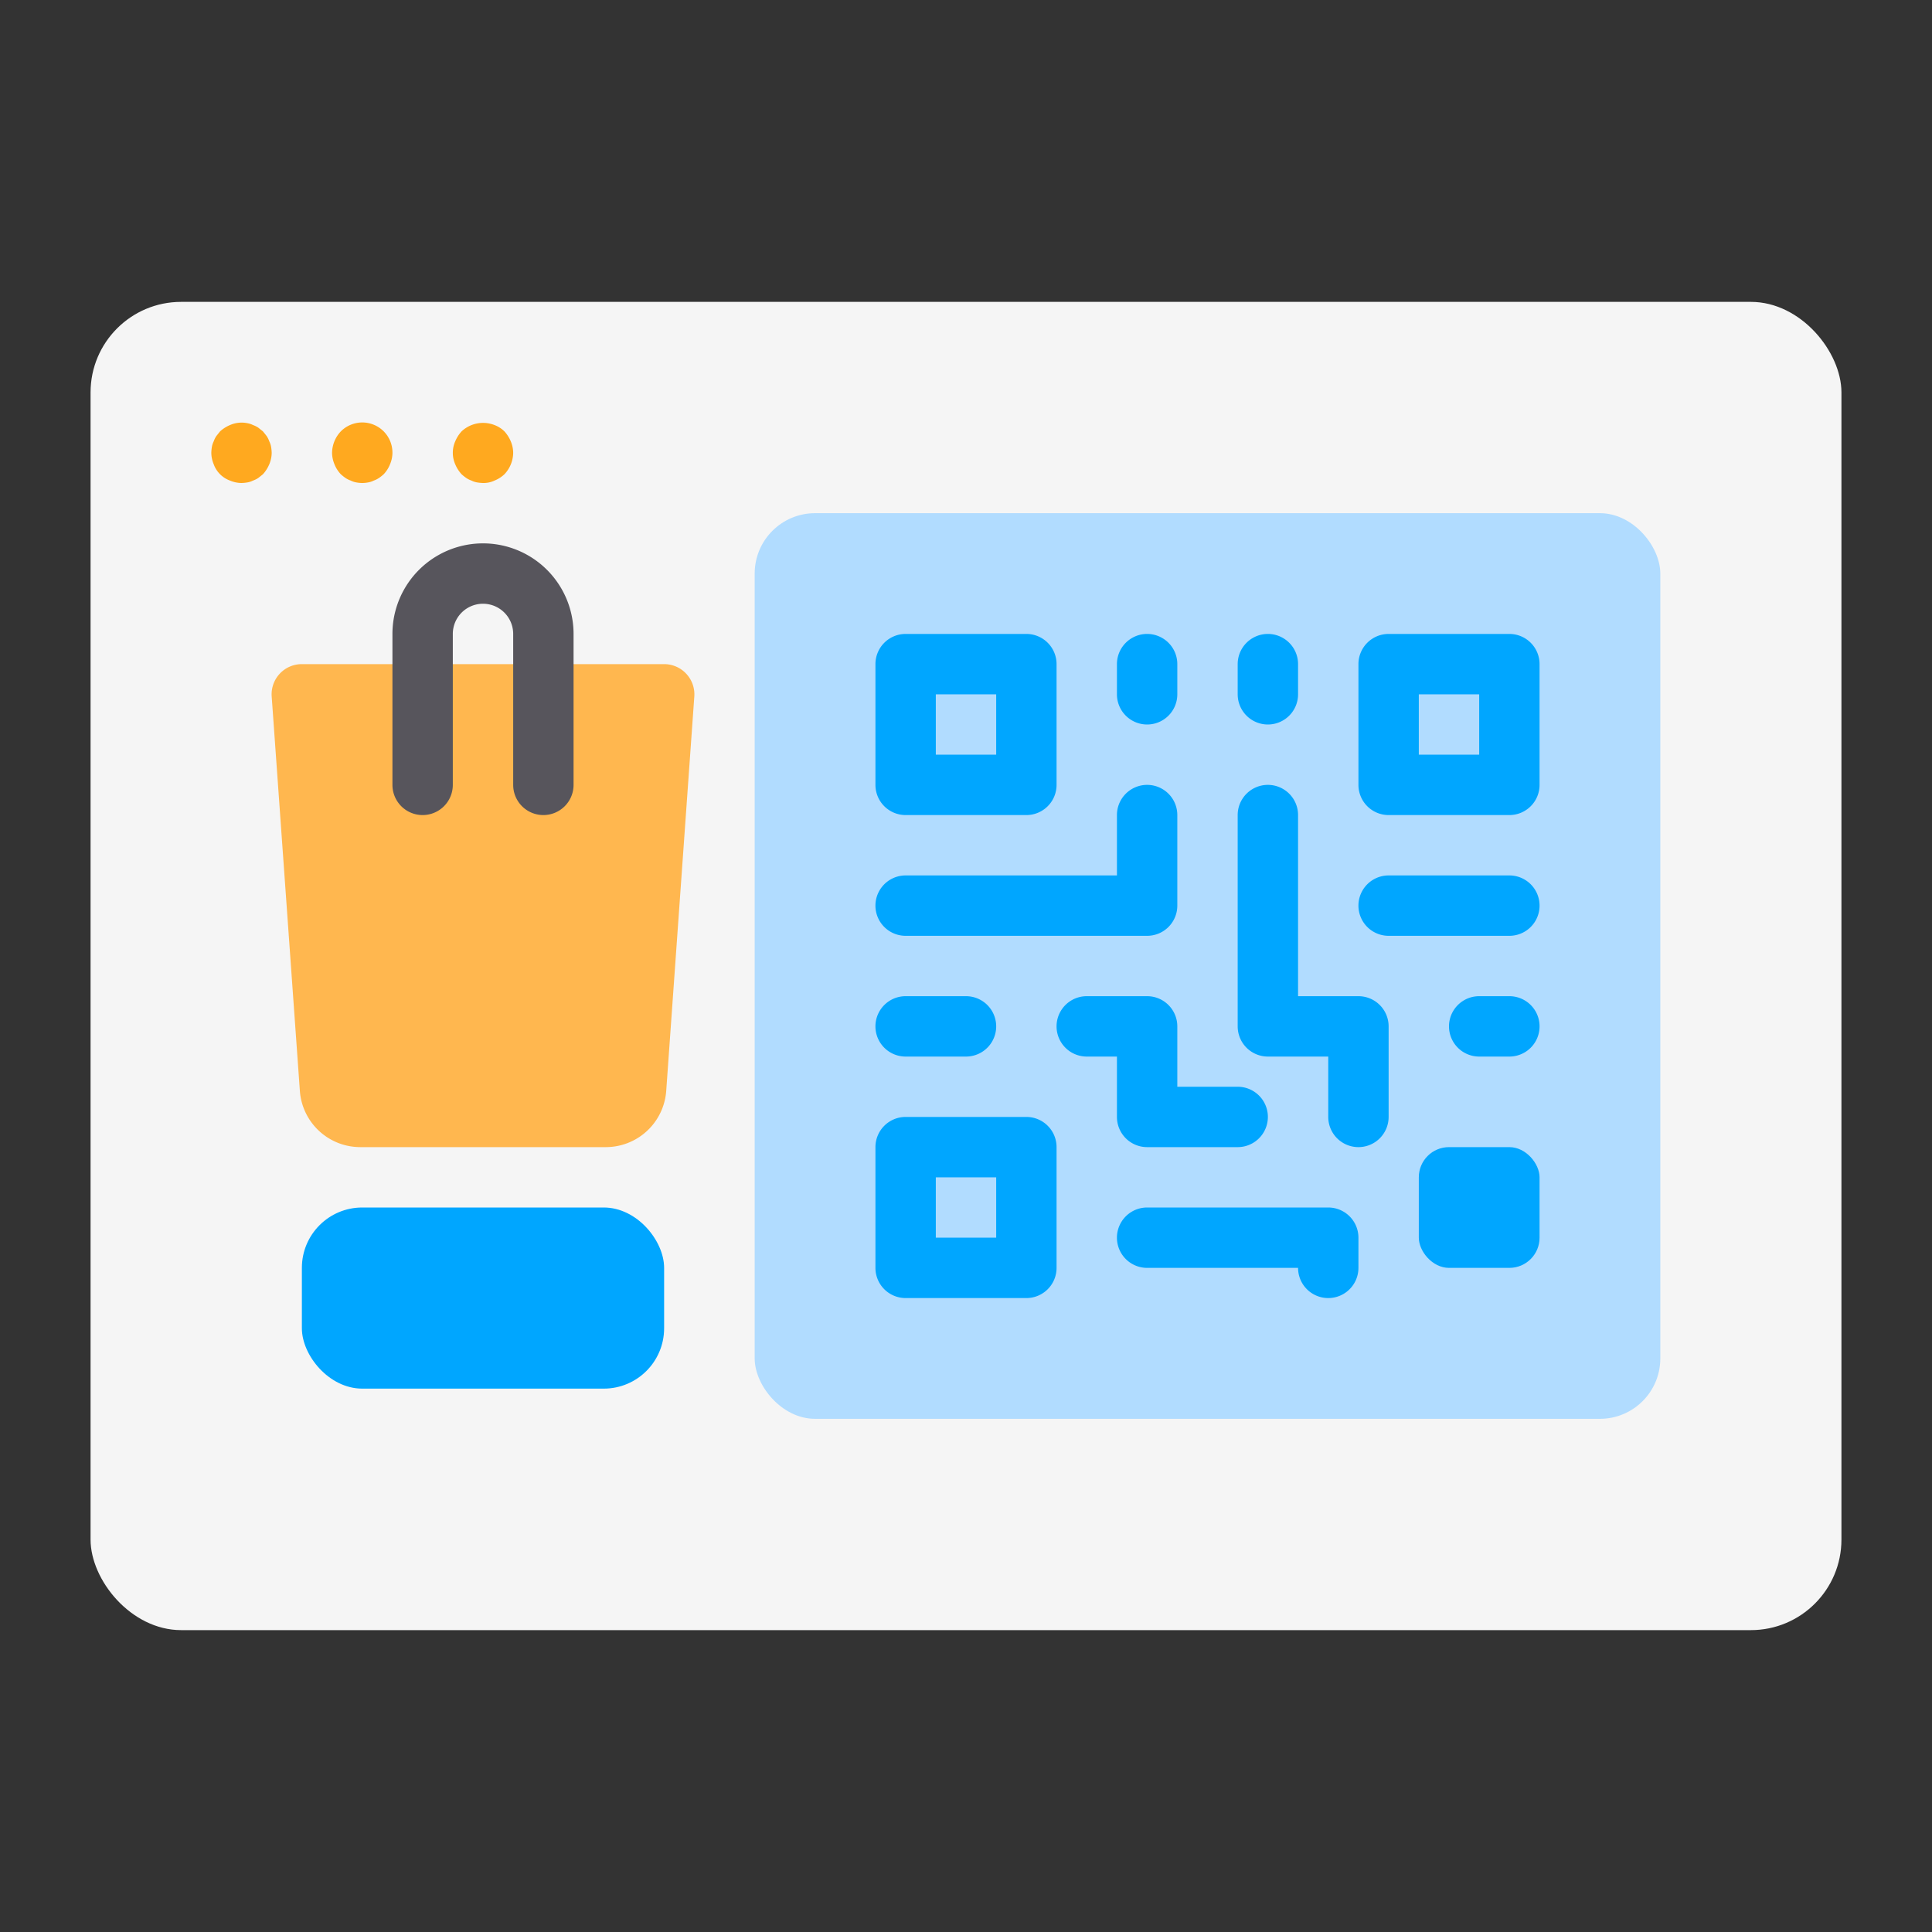 <svg height="512" viewBox="0 0 64 64" width="512" xmlns="http://www.w3.org/2000/svg"><rect x="0" y="0" width="64" height="64" fill="#333333" stroke="none"/><g id="_23_QR_Code" data-name="23 QR Code"><rect fill="#f5f5f5" height="44" rx="3" width="58" x="3" y="10"/><path d="m8.92 14.62a.757.757 0 0 0 -.09-.18l-.12-.15-.15-.12a.757.757 0 0 0 -.18-.09.636.636 0 0 0 -.18-.06.956.956 0 0 0 -.58.06 1.155 1.155 0 0 0 -.33.21l-.12.15a.757.757 0 0 0 -.09.18.636.636 0 0 0 -.06.18 1.355 1.355 0 0 0 -.02.2 1 1 0 0 0 .08.38.9.9 0 0 0 .54.54 1 1 0 0 0 .38.08 1.355 1.355 0 0 0 .2-.02.636.636 0 0 0 .18-.06.757.757 0 0 0 .18-.09l.15-.12a1.155 1.155 0 0 0 .21-.33 1 1 0 0 0 .08-.38 1.355 1.355 0 0 0 -.02-.2.636.636 0 0 0 -.06-.18z" fill="#ffa91f"/><path d="m11.29 14.29a1.052 1.052 0 0 0 -.29.71 1 1 0 0 0 .08.38 1.032 1.032 0 0 0 .21.33 1.576 1.576 0 0 0 .15.12.757.757 0 0 0 .18.09.636.636 0 0 0 .18.06 1.01 1.01 0 0 0 .4 0 .636.636 0 0 0 .18-.06.757.757 0 0 0 .18-.09 1.576 1.576 0 0 0 .15-.12 1.032 1.032 0 0 0 .21-.33 1 1 0 0 0 .08-.38 1 1 0 0 0 -1.71-.71z" fill="#ffa91f"/><path d="m16.92 14.62a1.155 1.155 0 0 0 -.21-.33.933.933 0 0 0 -.33-.21 1.041 1.041 0 0 0 -1.09.21 1.155 1.155 0 0 0 -.21.33.943.943 0 0 0 0 .76 1.155 1.155 0 0 0 .21.33 1.576 1.576 0 0 0 .15.12.757.757 0 0 0 .18.09.636.636 0 0 0 .18.06 1.355 1.355 0 0 0 .2.02.838.838 0 0 0 .38-.08 1.032 1.032 0 0 0 .33-.21 1.052 1.052 0 0 0 .29-.71 1 1 0 0 0 -.08-.38z" fill="#ffa91f"/><rect fill="#b1dcff" height="30" rx="2" width="30" x="25" y="17"/><g fill="#00a6ff"><path d="m34 27h-4a1 1 0 0 1 -1-1v-4a1 1 0 0 1 1-1h4a1 1 0 0 1 1 1v4a1 1 0 0 1 -1 1zm-3-2h2v-2h-2z"/><path d="m50 27h-4a1 1 0 0 1 -1-1v-4a1 1 0 0 1 1-1h4a1 1 0 0 1 1 1v4a1 1 0 0 1 -1 1zm-3-2h2v-2h-2z"/><path d="m34 43h-4a1 1 0 0 1 -1-1v-4a1 1 0 0 1 1-1h4a1 1 0 0 1 1 1v4a1 1 0 0 1 -1 1zm-3-2h2v-2h-2z"/><path d="m38 31h-8a1 1 0 0 1 0-2h7v-2a1 1 0 0 1 2 0v3a1 1 0 0 1 -1 1z"/><path d="m42 24a1 1 0 0 1 -1-1v-1a1 1 0 0 1 2 0v1a1 1 0 0 1 -1 1z"/><path d="m38 24a1 1 0 0 1 -1-1v-1a1 1 0 0 1 2 0v1a1 1 0 0 1 -1 1z"/><path d="m41 38h-3a1 1 0 0 1 -1-1v-2h-1a1 1 0 0 1 0-2h2a1 1 0 0 1 1 1v2h2a1 1 0 0 1 0 2z"/><path d="m32 35h-2a1 1 0 0 1 0-2h2a1 1 0 0 1 0 2z"/><path d="m44 43a1 1 0 0 1 -1-1h-5a1 1 0 0 1 0-2h6a1 1 0 0 1 1 1v1a1 1 0 0 1 -1 1z"/><rect height="4" rx="1" width="4" x="47" y="38"/><path d="m50 31h-4a1 1 0 0 1 0-2h4a1 1 0 0 1 0 2z"/><path d="m50 35h-1a1 1 0 0 1 0-2h1a1 1 0 0 1 0 2z"/><path d="m45 38a1 1 0 0 1 -1-1v-2h-2a1 1 0 0 1 -1-1v-7a1 1 0 0 1 2 0v6h2a1 1 0 0 1 1 1v3a1 1 0 0 1 -1 1z"/></g><path d="m22.732 22.318a1 1 0 0 0 -.732-.318h-12a1 1 0 0 0 -1 1.071l.934 13.072a2.007 2.007 0 0 0 1.997 1.857h8.138a2.007 2.007 0 0 0 2-1.857l.931-13.072a1 1 0 0 0 -.268-.753z" fill="#ffb74f"/><rect fill="#00a6ff" height="6" rx="2" width="12" x="10" y="40"/><path d="m18 27a1 1 0 0 1 -1-1v-5a1 1 0 0 0 -2 0v5a1 1 0 0 1 -2 0v-5a3 3 0 0 1 6 0v5a1 1 0 0 1 -1 1z" fill="#57555c"/></g></svg>